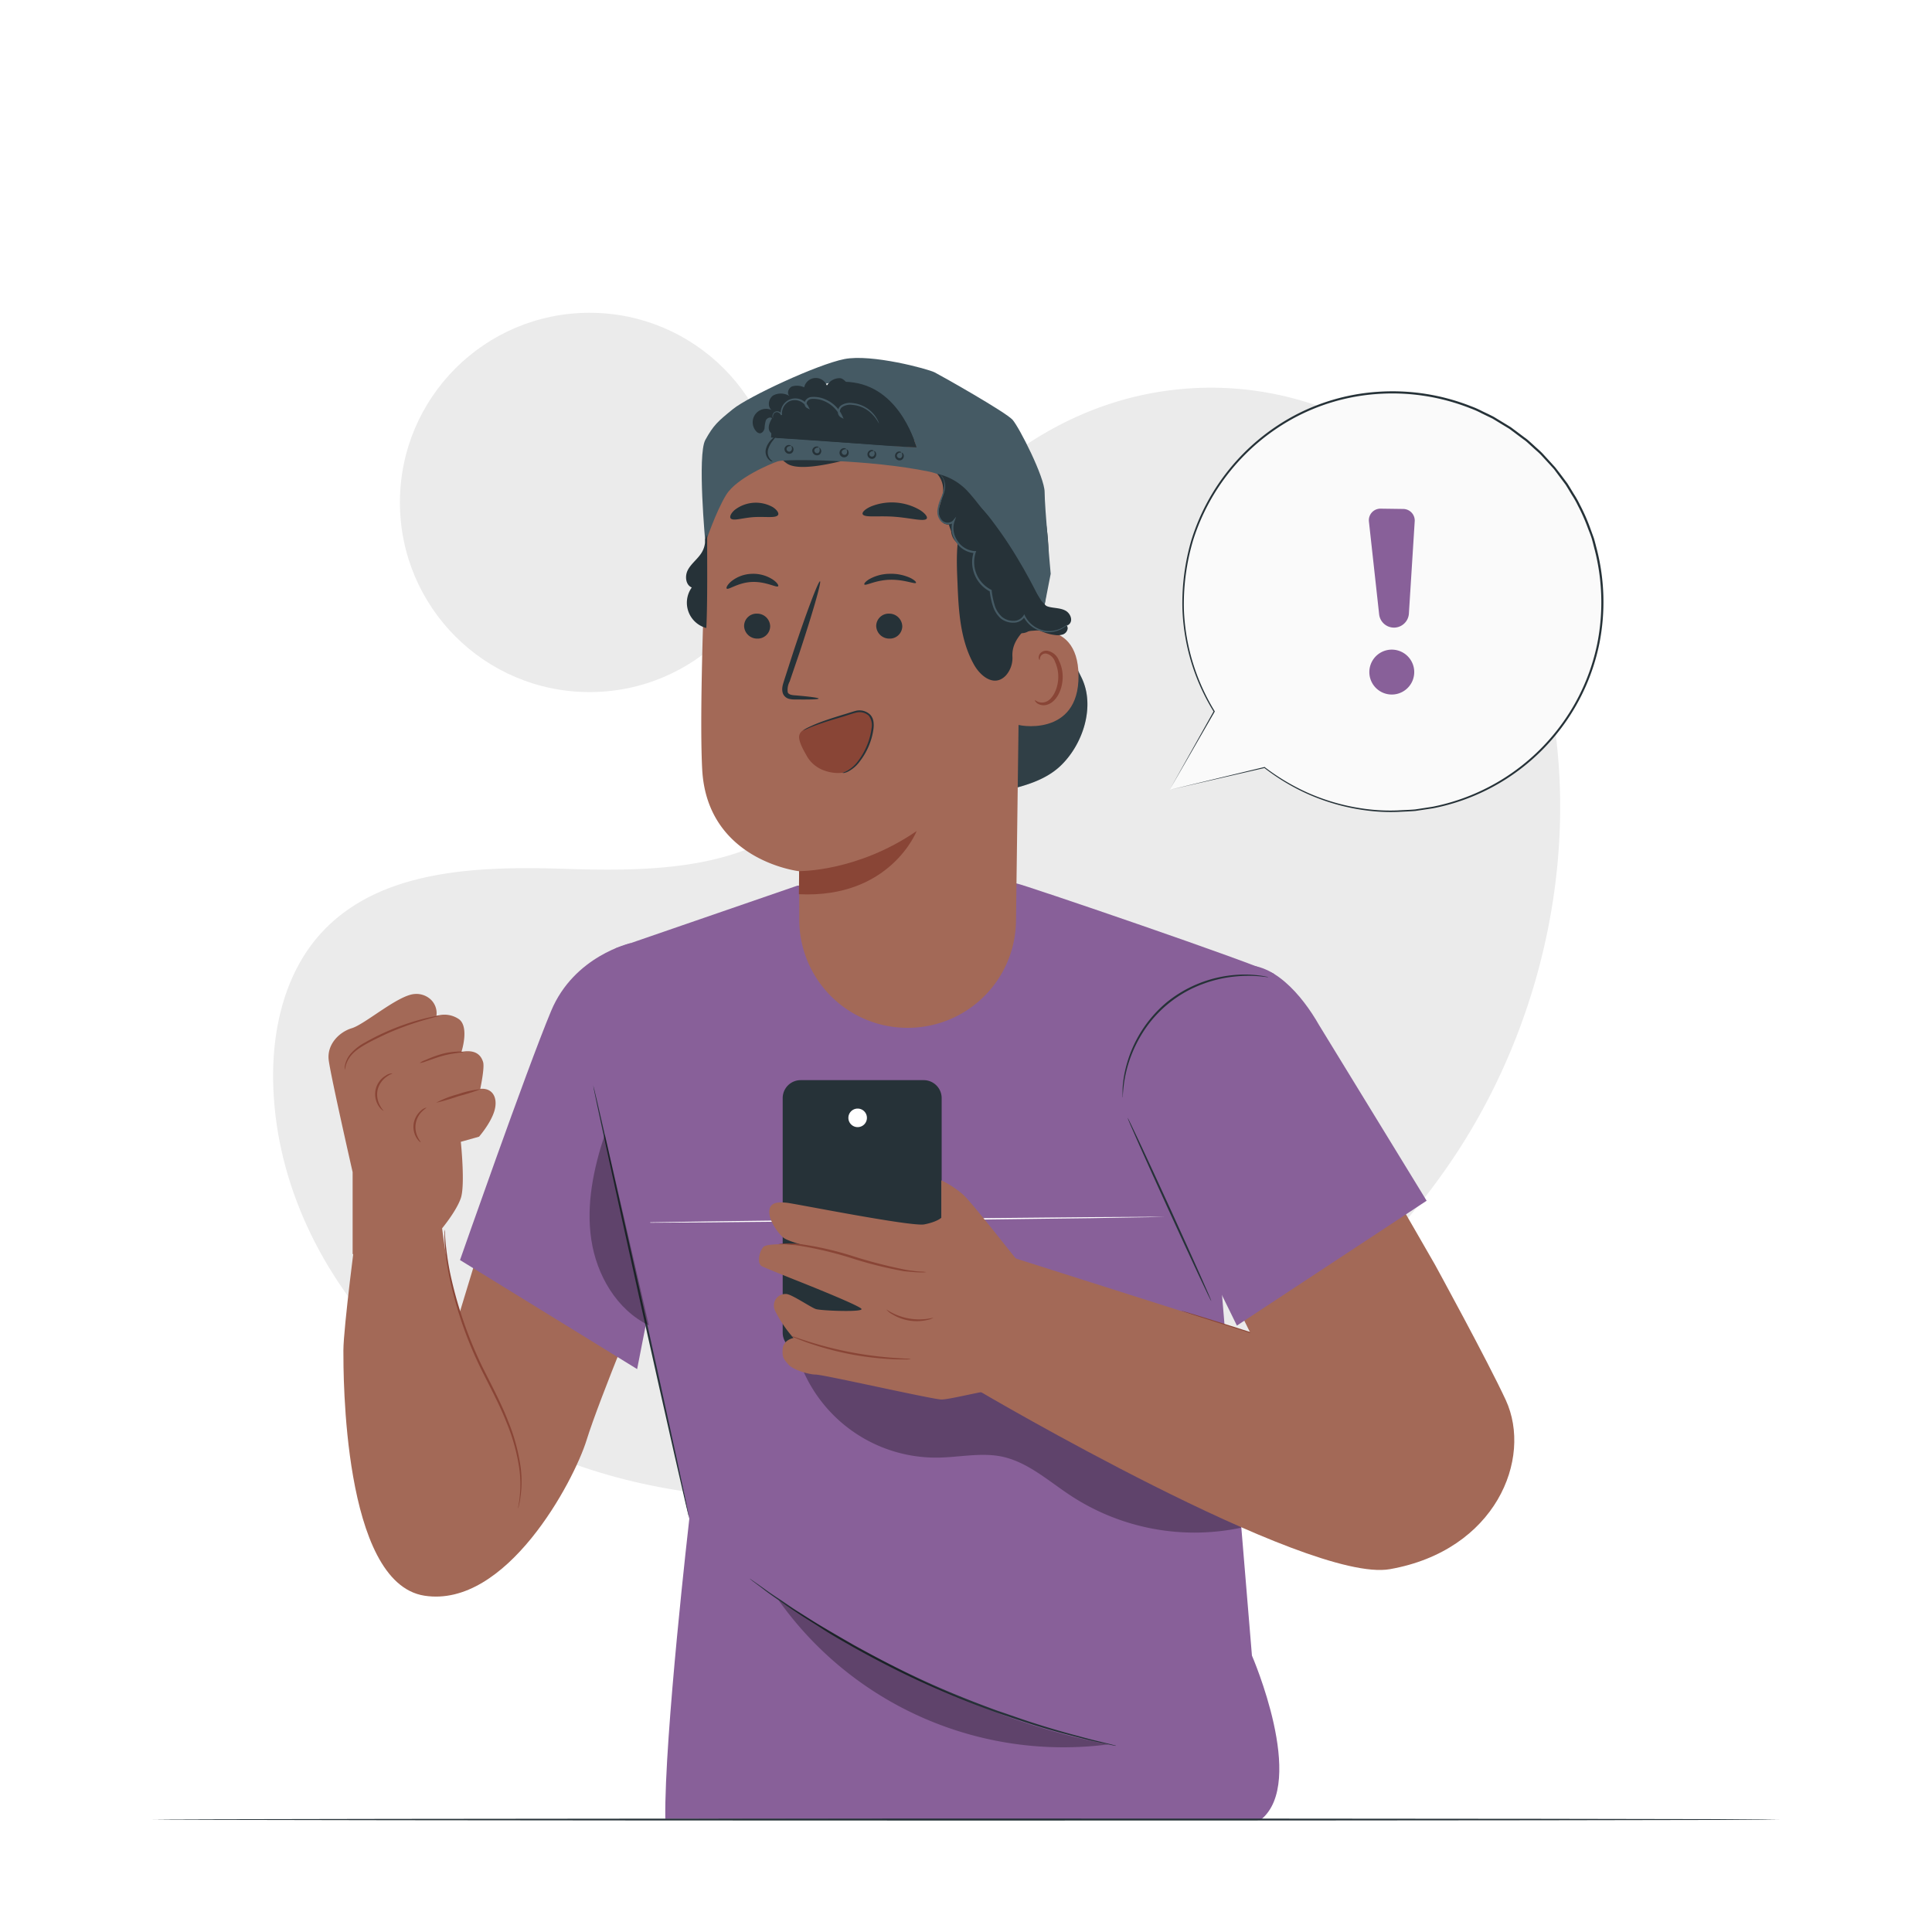 <svg class="animated" id="freepik_stories-react" xmlns="http://www.w3.org/2000/svg" viewBox="0 0 500 500" version="1.1" xmlns:xlink="http://www.w3.org/1999/xlink" xmlns:svgjs="http://svgjs.com/svgjs"><style>svg#freepik_stories-react:not(.animated) .animable {opacity: 0;}svg#freepik_stories-react.animated #freepik--background-simple--inject-317 {animation: 3s Infinite  linear wind;animation-delay: 0s;}svg#freepik_stories-react.animated #freepik--speech-bubble--inject-317 {animation: 1.5s Infinite  linear floating;animation-delay: 0s;}            @keyframes wind {                0% {                    transform: rotate( 0deg );                }                25% {                    transform: rotate( 1deg );                }                75% {                    transform: rotate( -1deg );                }            }                    @keyframes floating {                0% {                    opacity: 1;                    transform: translateY(0px);                }                50% {                    transform: translateY(-10px);                }                100% {                    opacity: 1;                    transform: translateY(0px);                }            }        </style><g id="freepik--background-simple--inject-317" class="animable animator-active" style="transform-origin: 237.226px 229.501px;"><path d="M389.65,146.32l-2-3.3c-16.87-27.8-47.36-44.55-79.52-42.52a84,84,0,0,0-12.31,1.69c-29.23,6.26-54.67,28.37-65.22,56.68-6.2,16.65-7.93,35.82-19.7,49-15.31,17.2-41.31,17.74-64.17,17s-48.88-.1-64.12,17.17C73.06,252.92,70,268.3,70.8,282.79c2,38.35,28.76,72.64,62.74,89.68s74,18.57,111.19,11.07c52.1-10.5,101.65-39.35,131.43-83.9S413.48,194.4,389.65,146.32Z" style="fill: rgb(235, 235, 235); transform-origin: 237.226px 244.081px;" id="elpkmci76iig" class="animable"></path><g id="elyu6gs1s7lcp"><circle cx="152.58" cy="130.03" r="49.08" style="fill: rgb(235, 235, 235); transform-origin: 152.58px 130.03px; transform: rotate(-77.01deg);" class="animable"></circle></g></g><g id="freepik--speech-bubble--inject-317" class="animable" style="transform-origin: 358.835px 155.713px;"><path d="M302.7,204.41l11.51-20.29a54.33,54.33,0,1,1,13,14.49l0,0Z" style="fill: rgb(250, 250, 250); transform-origin: 358.763px 155.67px;" id="elv2mpghureh" class="animable"></path><path d="M302.7,204.41l24.52-5.9-.07.2,0,0a.14.14,0,0,1,0-.18.12.12,0,0,1,.16,0,56.25,56.25,0,0,0,11.13,6.63,54.12,54.12,0,0,0,14.8,4.17,48.76,48.76,0,0,0,8.53.4c1.46-.09,3-.12,4.46-.25l4.55-.7a54.36,54.36,0,0,0,33.57-21.64,53.64,53.64,0,0,0,9.06-20.77,54.87,54.87,0,0,0-.65-23.89c-.27-1-.5-2-.79-3s-.71-1.94-1.07-2.92a47.54,47.54,0,0,0-2.54-5.71,23.81,23.81,0,0,0-1.55-2.74c-.55-.9-1.08-1.81-1.65-2.7l-1.91-2.55-.95-1.28c-.32-.42-.71-.79-1.06-1.2L399.05,118c-.72-.81-1.58-1.48-2.36-2.22l-1.2-1.09a10.34,10.34,0,0,0-1.24-1c-.86-.64-1.72-1.28-2.57-1.93-.44-.3-.84-.66-1.3-.93l-1.37-.83-2.73-1.66-2.85-1.38a23.15,23.15,0,0,0-2.88-1.28,54.83,54.83,0,0,0-24.07-3.72,53.13,53.13,0,0,0-22.12,6.51,54.73,54.73,0,0,0-25.59,31.37,58.51,58.51,0,0,0-2.39,17.51A53.89,53.89,0,0,0,309,172.42a55.5,55.5,0,0,0,5.36,11.64.15.15,0,0,1,0,.13L302.7,204.41c.44-.77,4.08-7.27,11.4-20.35v.13a54.92,54.92,0,0,1-5.44-11.68A54.23,54.23,0,0,1,306,157.28a58.37,58.37,0,0,1,2.37-17.64A55.1,55.1,0,0,1,334.13,108a53.57,53.57,0,0,1,22.31-6.59,55.34,55.34,0,0,1,24.31,3.74,24.17,24.17,0,0,1,2.9,1.29c1,.47,1.93.92,2.88,1.4l2.75,1.67,1.38.84c.47.27.88.63,1.32.94l2.6,1.95a11.3,11.3,0,0,1,1.25,1l1.21,1.1c.79.75,1.65,1.43,2.38,2.25l2.22,2.43c.35.41.74.78,1.06,1.21l1,1.29,1.93,2.58c.57.89,1.11,1.81,1.67,2.72a25.17,25.17,0,0,1,1.56,2.77,47.86,47.86,0,0,1,2.57,5.77l1.07,2.94c.3,1,.53,2,.8,3a55.31,55.31,0,0,1,.64,24.12,54.16,54.16,0,0,1-9.16,21,54.71,54.71,0,0,1-33.88,21.76l-4.59.69c-1.51.13-3,.17-4.49.25a48.44,48.44,0,0,1-8.59-.43,54.51,54.51,0,0,1-14.88-4.24,55.43,55.43,0,0,1-11.16-6.72l.19-.18,0,0a.14.14,0,0,1,0,.19l-.05,0Z" style="fill: rgb(38, 50, 56); transform-origin: 358.835px 155.713px;" id="elt73jed416y" class="animable"></path><path d="M366.12,135l-1.5,23.81a3.88,3.88,0,0,1-3.63,3.61h0a3.87,3.87,0,0,1-4.07-3.43L354.28,135a3,3,0,0,1,3.05-3.36l5.81.08A3,3,0,0,1,366.12,135Z" style="fill: rgb(136, 96, 153); transform-origin: 360.196px 147.033px;" id="el5z04pz2z73p" class="animable"></path><path d="M354.68,175.77a5.81,5.81,0,1,0,3.68-7.35A5.82,5.82,0,0,0,354.68,175.77Z" style="fill: rgb(136, 96, 153); transform-origin: 360.193px 173.934px;" id="el5lv40t0kjx2" class="animable"></path></g><g id="freepik--Character--inject-317" class="animable" style="transform-origin: 238.459px 281.767px;"><path d="M159.49,245.36s-9.78,5.58-13.52,11.39-26.92,82.66-26.92,82.66c-2.22-5.75-3.6-13.44-4.68-21.86L92.24,318s-3.37,25.7-3.37,31.51-.24,60.13,20.95,63.45,38.65-29.5,42-40.3,15.79-40.62,15.79-40.62Z" style="fill: rgb(163, 105, 87); transform-origin: 128.24px 329.277px;" id="elff5rro5ripc" class="animable"></path><path d="M112.93,263a4.85,4.85,0,0,0-1.65-4.5,5.46,5.46,0,0,0-4-1.25c-4.28.3-12.82,7.81-16.21,8.84s-6.49,4.28-6,8.26,6.19,29,6.19,29v21.21h22l1-6.48s3.83-4.57,5-8,0-14.58,0-14.58l4.72-1.33s3.09-3.54,4-6.78-.44-5.89-3.69-5.6c0,0,1.18-5.45.74-6.92s-1.62-3.39-5.6-2.66c0,0,2.06-6.33-.59-8.4a6.61,6.61,0,0,0-5.89-.88Z" style="fill: rgb(163, 105, 87); transform-origin: 106.638px 290.894px;" id="elsif4ujm7gb" class="animable"></path><path d="M112.86,285.39a25.5,25.5,0,0,1,5.65-2.2,25.31,25.31,0,0,1,5.91-1.32,56.54,56.54,0,0,1-5.76,1.82A57.8,57.8,0,0,1,112.86,285.39Z" style="fill: rgb(137, 69, 54); transform-origin: 118.64px 283.63px;" id="el0niowmydacq" class="animable"></path><path d="M108.62,275.1a5.66,5.66,0,0,1,1.53-.79,33.35,33.35,0,0,1,3.91-1.46,17.42,17.42,0,0,1,4.12-.68,5.45,5.45,0,0,1,1.74.08c0,.18-2.64.2-5.72,1.1-1.54.45-2.91,1-3.91,1.31A5.47,5.47,0,0,1,108.62,275.1Z" style="fill: rgb(137, 69, 54); transform-origin: 114.27px 273.617px;" id="elyfjz2ufb4" class="animable"></path><path d="M89.29,276.84a2.42,2.42,0,0,1,0-1.18,6.68,6.68,0,0,1,1.41-2.9,13,13,0,0,1,3.74-2.95c1.55-.89,3.29-1.79,5.16-2.63a61.47,61.47,0,0,1,9.92-3.5c1.31-.33,2.38-.55,3.12-.69a4.34,4.34,0,0,1,1.16-.14,5.68,5.68,0,0,1-1.12.34c-.72.2-1.77.47-3.06.85a75.83,75.83,0,0,0-9.8,3.61C96.18,269.39,92.73,271,91,273a7,7,0,0,0-1.49,2.7C89.33,276.42,89.33,276.84,89.29,276.84Z" style="fill: rgb(137, 69, 54); transform-origin: 101.508px 269.845px;" id="elsjcvm8rbsok" class="animable"></path><path d="M99.23,287.48s-.66-.33-1.27-1.3a5.59,5.59,0,0,1,1.88-7.82,3,3,0,0,1,1.72-.58c0,.09-.65.26-1.52.88a6,6,0,0,0-2.3,3.33,5.88,5.88,0,0,0,.54,4C98.77,287,99.29,287.41,99.23,287.48Z" style="fill: rgb(137, 69, 54); transform-origin: 99.323px 282.63px;" id="el15z77ao84f8" class="animable"></path><path d="M108.88,295.65s-.56-.31-1.08-1.16a5.58,5.58,0,0,1-.73-3.75,5.69,5.69,0,0,1,1.89-3.33,2.66,2.66,0,0,1,1.4-.75c0,.08-.49.36-1.15,1a5.71,5.71,0,0,0-1.08,6.64C108.53,295.15,108.94,295.59,108.88,295.65Z" style="fill: rgb(137, 69, 54); transform-origin: 108.681px 291.155px;" id="elw0pkkpjc51" class="animable"></path><path d="M115.05,318.25a6.61,6.61,0,0,1,.08.77c.05.5.07,1.24.16,2.19a76.41,76.41,0,0,0,1.15,8,105.39,105.39,0,0,0,8.71,25.17c2.35,4.66,4.68,9.09,6.32,13.33a50,50,0,0,1,3.22,11.62,28.33,28.33,0,0,1,0,8.12,17.24,17.24,0,0,1-.4,2.18,3.67,3.67,0,0,1-.2.74,4.39,4.39,0,0,1,.1-.77c.06-.5.24-1.22.3-2.17a29.45,29.45,0,0,0-.2-8.05A50.64,50.64,0,0,0,131,367.9c-1.65-4.21-4-8.6-6.34-13.28a100.7,100.7,0,0,1-8.6-25.33,64,64,0,0,1-1-8.06c-.06-1,0-1.71-.07-2.21A3.85,3.85,0,0,1,115.05,318.25Z" style="fill: rgb(137, 69, 54); transform-origin: 124.986px 354.31px;" id="elvi5yng9197f" class="animable"></path><path d="M159.49,245.36l46.88-16.16,56.7-.57c1,0,62.6,21,66.58,23.37s-14.06,75-14.06,75L324,428.46s14.24,32.76,2.35,42.44h-11.1l-143.07-.17C171.9,449.37,178.4,393,178.4,393l-13.6-61.7Z" style="fill: rgb(136, 96, 153); transform-origin: 245.289px 349.765px;" id="elz28ruq5vs1a" class="animable"></path><path d="M302.79,314.91l-.36,0-1.07,0-4.08.1-15,.25-49.55.62-49.56.47-15,.09H163l-.36,0a1.65,1.65,0,0,1,.36,0l1.06,0,4.09-.1,15-.24,49.56-.63,49.56-.47,15-.09h5.15Z" style="fill: rgb(255, 255, 255); transform-origin: 232.715px 315.675px;" id="el3gathtkp06c" class="animable"></path><g id="elkbjytmahch"><g style="opacity: 0.3; transform-origin: 262.986px 363.017px;" class="animable"><path d="M208.69,331.28c3.09-2.33,7.36-2.09,11.17-1.42,17.7,3.1,33.37,13,48.53,22.61,18.12,11.53,33.8,18.11,51.92,29.64l.87,13.27A58.41,58.41,0,0,1,277,387c-5.66-3.72-10.93-8.54-17.55-10-5.45-1.17-11.1.15-16.67.23a37.53,37.53,0,0,1-37.88-33.76C204.49,339.06,205.13,334,208.69,331.28Z" id="el5ty9m9vy4fm" class="animable" style="transform-origin: 262.986px 363.017px;"></path></g></g><path d="M305.66,339.21c0-.13,10.6,3.15,23.57,7.35s23.46,7.7,23.41,7.84-10.59-3.15-23.57-7.35S305.62,339.35,305.66,339.21Z" style="fill: rgb(137, 69, 54); transform-origin: 329.15px 346.805px;" id="elrhy9qikclxi" class="animable"></path><path d="M180,392.26a4.52,4.52,0,0,1,.82.17l2.34.6,8.57,2.23c7.24,1.86,17.27,4.35,28.4,6.85s21.27,4.53,28.61,5.94l8.7,1.65,2.37.46a6.11,6.11,0,0,1,.81.19,4.29,4.29,0,0,1-.83-.09l-2.38-.36c-2.07-.32-5.05-.83-8.74-1.49-7.36-1.31-17.51-3.29-28.66-5.79s-21.15-5.05-28.38-7c-3.61-1-6.52-1.79-8.53-2.39l-2.31-.68A5,5,0,0,1,180,392.26Z" style="fill: rgb(136, 96, 153); transform-origin: 220.31px 401.305px;" id="elr4c6z3jn06e" class="animable"></path><path d="M163.2,244.08s-14.6,3.25-20.57,17.55c-6.38,15.27-23.58,64.47-23.58,64.47l45.84,28.22,4.46-22.76Z" style="fill: rgb(136, 96, 153); transform-origin: 144.2px 299.2px;" id="ele4jj8cczlwp" class="animable"></path><path d="M153.51,280.87c.15,0,5.83,25,12.7,56S178.54,392.94,178.4,393s-5.83-25-12.7-56S153.37,280.9,153.51,280.87Z" style="fill: rgb(38, 50, 56); transform-origin: 165.955px 336.935px;" id="eldr808ggus9c" class="animable"></path><path d="M194,408.54a1.28,1.28,0,0,1,.24.14l.66.45,2.5,1.76c1.07.78,2.4,1.72,4,2.76s3.32,2.29,5.33,3.55,4.18,2.69,6.58,4.11,5,2.93,7.7,4.49c5.49,3,11.62,6.21,18.2,9.23s13,5.55,18.9,7.7c3,1,5.76,2,8.43,2.87s5.14,1.62,7.42,2.28,4.36,1.21,6.18,1.7,3.39.89,4.68,1.19l3,.74.77.2.26.09a.8.8,0,0,1-.27,0l-.78-.15-3-.64c-1.3-.27-2.89-.63-4.72-1.11s-3.92-1-6.2-1.63-4.79-1.35-7.45-2.21-5.49-1.81-8.47-2.83c-5.91-2.14-12.34-4.69-18.95-7.69s-12.73-6.21-18.22-9.28c-2.72-1.57-5.32-3-7.68-4.54s-4.57-2.86-6.56-4.18-3.74-2.54-5.3-3.61-2.86-2-3.92-2.84l-2.45-1.84-.62-.49Z" style="fill: rgb(38, 50, 56); transform-origin: 241.425px 430.176px;" id="elocbuabk2np" class="animable"></path><path d="M291.81,289.26c.13-.06,5.09,10.52,11.08,23.64s10.74,23.8,10.61,23.86-5.09-10.53-11.08-23.65S291.68,289.32,291.81,289.26Z" style="fill: rgb(38, 50, 56); transform-origin: 302.655px 313.01px;" id="el1bcsz49gzxy" class="animable"></path><g id="elxn0i15yqe7q"><g style="opacity: 0.3; transform-origin: 160.249px 318.29px;" class="animable"><path d="M167.92,343c-8.33-4.05-13.51-13-14.89-22.15s.58-18.5,3.5-27.27Z" id="elpc3231tg2d" class="animable" style="transform-origin: 160.249px 318.29px;"></path></g></g><g id="eld8vph2klogj"><g style="opacity: 0.3; transform-origin: 244.145px 433.14px;" class="animable"><path d="M286.83,451.45a90.4,90.4,0,0,1-85.37-37.37C228.45,430.9,255.86,445.51,286.83,451.45Z" id="elrr4y3reemu" class="animable" style="transform-origin: 244.145px 433.14px;"></path></g></g><path d="M256.38,323.63,323.61,345s-14.44-28.89-20.35-44c-4-10.15.5-43.29,21-45.73,0,0,3.9.81,9.62,8.71s37.47,63.28,37.47,63.28,13.64,24.91,18.35,35.09c7,15.19-2.64,38.92-30,43.75-21.49,3.79-106.12-46-106.12-46Z" style="fill: rgb(163, 105, 87); transform-origin: 322.739px 330.788px;" id="elkkx6flnleir" class="animable"></path><path d="M369.21,310.75l-49.1,32.31L297.49,297l6-32,17-15h0c8.69-1.7,16.52,7.61,20.89,15.3Z" style="fill: rgb(136, 96, 153); transform-origin: 333.35px 296.428px;" id="elg7krnqdqrfw" class="animable"></path><path d="M290.52,284.05a2.2,2.2,0,0,1,0-.56c0-.38,0-.93,0-1.63a28.74,28.74,0,0,1,.94-5.92,32.2,32.2,0,0,1,10.43-16.5,32.16,32.16,0,0,1,18.18-7.16,29.64,29.64,0,0,1,6,.19c.71.08,1.24.22,1.61.28a2.07,2.07,0,0,1,.55.14c0,.05-.78-.08-2.18-.22a33.53,33.53,0,0,0-5.93,0,33,33,0,0,0-8.57,1.89A31.08,31.08,0,0,0,295.27,268a33.24,33.24,0,0,0-4.56,13.89C290.58,283.27,290.56,284.05,290.52,284.05Z" style="fill: rgb(38, 50, 56); transform-origin: 309.366px 268.129px;" id="ellltnnt9bguc" class="animable"></path><path d="M243.7,313V284.19a4.65,4.65,0,0,0-4.64-4.65H207.21a4.65,4.65,0,0,0-4.65,4.65v60.7a4.65,4.65,0,0,0,4.65,4.64h31.85a4.64,4.64,0,0,0,4.64-4.64Z" style="fill: rgb(38, 50, 56); transform-origin: 223.13px 314.535px;" id="elmn3oimj4l1" class="animable"></path><path d="M273.72,333s-8.39-4.52-10.11-6.45-12-15.28-14.41-17.43a25.6,25.6,0,0,0-5.59-3.65v9.68s-1.06,1.07-4.4,1.72-33.45-5.38-35.6-5.6-4.52-.21-4.52,2.37,2.58,5.81,3.66,6.67,5.16,1.93,5.16,1.93-9.31-.79-10.39.51-1.72,4.33-.24,5c1.25.59,8,3.29,8,3.29s17.48,6.88,17.69,7.74-10.54.43-11.83,0-6-3.66-7.52-3.88a3,3,0,0,0-3,4.37,31.9,31.9,0,0,0,4.74,7s-2.58.43-2.8,2.8.43,2.8,1.51,4.09,5.16,2.58,7.09,2.58,30.33,6.45,32.48,6.45,10.33-2.15,13.34-2.37,7.31,0,7.31,0Z" style="fill: rgb(163, 105, 87); transform-origin: 235.066px 333.83px;" id="el21bwmronjtl" class="animable"></path><path d="M201.43,322a8.35,8.35,0,0,1,1.54-.16,13.55,13.55,0,0,1,1.81,0l1.13,0,1.26.14a82,82,0,0,1,13.52,3.1,125.51,125.51,0,0,0,13.38,3.47l1.24.22,1.11.14a15.34,15.34,0,0,0,1.79.17,10.51,10.51,0,0,1,1.54.14,8.22,8.22,0,0,1-1.55.07,15.65,15.65,0,0,1-1.81-.09l-1.13-.1L234,329a103.82,103.82,0,0,1-13.46-3.34,96.12,96.12,0,0,0-13.42-3.23l-1.25-.18-1.12-.08A15.06,15.06,0,0,0,203,322,9.81,9.81,0,0,1,201.43,322Z" style="fill: rgb(137, 69, 54); transform-origin: 220.59px 325.555px;" id="elpedyep0e8lr" class="animable"></path><path d="M229.39,338.88A15.32,15.32,0,0,0,241.6,341a4.78,4.78,0,0,1-1.8.65,12.16,12.16,0,0,1-8.94-1.55A4.47,4.47,0,0,1,229.39,338.88Z" style="fill: rgb(137, 69, 54); transform-origin: 235.495px 340.399px;" id="elv7lqa7u8akb" class="animable"></path><path d="M204.81,345.79a5.36,5.36,0,0,1,1.2.34c.76.26,1.86.63,3.22,1.06a98.13,98.13,0,0,0,10.82,2.74,96.87,96.87,0,0,0,11.07,1.47c1.43.1,2.58.18,3.38.22a5.19,5.19,0,0,1,1.24.12,6.45,6.45,0,0,1-1.24.08c-.81,0-2,0-3.4-.06A77.52,77.52,0,0,1,220,350.45a79.26,79.26,0,0,1-10.83-2.91c-1.36-.48-2.44-.9-3.18-1.22A6.17,6.17,0,0,1,204.81,345.79Z" style="fill: rgb(137, 69, 54); transform-origin: 220.275px 348.807px;" id="elhczidhcwqc4" class="animable"></path><path d="M219.56,289.3a2.4,2.4,0,1,0,2.4-2.4A2.4,2.4,0,0,0,219.56,289.3Z" style="fill: rgb(255, 255, 255); transform-origin: 221.96px 289.3px;" id="elacrdntbbssk" class="animable"></path><path d="M270.83,157c3.11,8,5,10,9.08,18.39,3.61,7.39.37,17.42-5.65,23-3.93,3.61-9.3,5.07-14.47,6.27-11.57,2.67-23.58,4.63-35.24,2.45A51.82,51.82,0,0,1,195.84,191a53.05,53.05,0,0,1-13.29-30.39" style="fill: rgb(69, 90, 100); transform-origin: 231.986px 182.523px;" id="ela8ku99wnxi" class="animable"></path><g id="el2b9dpu6j1c"><g style="opacity: 0.3; transform-origin: 231.986px 182.523px;" class="animable"><path d="M270.83,157c3.11,8,5,10,9.08,18.39,3.61,7.39.37,17.42-5.65,23-3.93,3.61-9.3,5.07-14.47,6.27-11.57,2.67-23.58,4.63-35.24,2.45A51.82,51.82,0,0,1,195.84,191a53.05,53.05,0,0,1-13.29-30.39" id="elfv2wzw122o7" class="animable" style="transform-origin: 231.986px 182.523px;"></path></g></g><path d="M262.7,184.05c3.15-9.31,6.27-18.7,7.77-28.42s1.34-19.87-2-29.13c-.51-1.4-4.82-10.83-6.3-10.7-1.07.09,1.55,8.87,1,9.78-5.23,8.73-6.75,19.28-6.06,29.42a133.26,133.26,0,0,0,5.55,29.05" style="fill: rgb(38, 50, 56); transform-origin: 264.166px 149.924px;" id="el8b8hvfwjcra" class="animable"></path><path d="M235.15,266a28,28,0,0,0,27.79-27.67l1.19-91.75c1.1-24.64-12.32-45.82-37-46.24l-2.28.09a44.09,44.09,0,0,0-42.25,42.32c-.83,21.36-1.48,45-.87,56.39,1.27,23.63,25.07,26.33,25.07,26.33s.06,5.49.05,12.43A28,28,0,0,0,235.15,266Z" style="fill: rgb(163, 105, 87); transform-origin: 222.841px 183.171px;" id="eld3aqq7ktquc" class="animable"></path><path d="M206.82,225.44s14.94.26,30.41-10.37c0,0-6.8,17.51-30.48,16.35Z" style="fill: rgb(137, 69, 54); transform-origin: 221.99px 223.273px;" id="elu1o31ohyyhm" class="animable"></path><path d="M192.57,162a3.38,3.38,0,0,0,3.39,3.27,3.24,3.24,0,0,0,3.36-3.19,3.37,3.37,0,0,0-3.4-3.27A3.22,3.22,0,0,0,192.57,162Z" style="fill: rgb(38, 50, 56); transform-origin: 195.945px 162.04px;" id="eloeczycvpdm" class="animable"></path><path d="M188.08,152.33c.44.42,2.92-1.58,6.55-1.72s6.38,1.57,6.75,1.1c.19-.2-.27-1-1.47-1.78a9.25,9.25,0,0,0-5.42-1.42,8.86,8.86,0,0,0-5.19,1.91C188.21,151.32,187.87,152.14,188.08,152.33Z" style="fill: rgb(38, 50, 56); transform-origin: 194.721px 150.443px;" id="eleygxwu7kvwm" class="animable"></path><path d="M226.76,162a3.38,3.38,0,0,0,3.4,3.27,3.23,3.23,0,0,0,3.35-3.19,3.38,3.38,0,0,0-3.39-3.27A3.23,3.23,0,0,0,226.76,162Z" style="fill: rgb(38, 50, 56); transform-origin: 230.135px 162.04px;" id="el8e2exqp7c6d" class="animable"></path><path d="M223.73,151.29c.44.31,2.92-1.15,6.55-1.25s6.38,1.15,6.75.82c.19-.15-.27-.72-1.47-1.31a12,12,0,0,0-5.42-1.05,11,11,0,0,0-5.19,1.4C223.87,150.56,223.52,151.15,223.73,151.29Z" style="fill: rgb(38, 50, 56); transform-origin: 230.372px 149.912px;" id="el2xt4x2d3st4" class="animable"></path><path d="M211.86,180.79c0-.21-2.27-.51-6-.83-.93-.05-1.82-.2-2-.83a4.64,4.64,0,0,1,.51-2.77c.78-2.29,1.59-4.68,2.45-7.18,3.39-10.22,5.81-18.6,5.4-18.74s-3.5,8-6.9,18.26q-1.22,3.78-2.33,7.21c-.31,1.07-.86,2.29-.33,3.67a2.35,2.35,0,0,0,1.58,1.29,5.75,5.75,0,0,0,1.58.15C209.57,181.07,211.85,181,211.86,180.79Z" style="fill: rgb(38, 50, 56); transform-origin: 207.352px 165.737px;" id="elgq8z70vdmro" class="animable"></path><path d="M223.25,133.05c.4,1,4,.36,8.29.69s7.78,1.36,8.31.45c.23-.43-.4-1.34-1.83-2.23a14.42,14.42,0,0,0-12.65-.87C223.83,131.78,223.07,132.59,223.25,133.05Z" style="fill: rgb(38, 50, 56); transform-origin: 231.56px 132.291px;" id="elb3sgf4hqr3c" class="animable"></path><path d="M189.09,134.15c.67.79,3.14-.17,6.15-.33s5.58.33,6.13-.56c.24-.43-.2-1.24-1.34-2a8.94,8.94,0,0,0-9.9.72C189.1,132.89,188.79,133.76,189.09,134.15Z" style="fill: rgb(38, 50, 56); transform-origin: 195.207px 132.277px;" id="el0pmbp3r7axvd" class="animable"></path><path d="M262.92,164.13c.4-.19,16.05-5.47,16.2,10.71S263,187.84,263,187.38,262.92,164.13,262.92,164.13Z" style="fill: rgb(163, 105, 87); transform-origin: 271.021px 175.546px;" id="ellmhsieoc3z" class="animable"></path><path d="M267.84,181.2c.07,0,.29.2.77.41a2.76,2.76,0,0,0,2.1,0c1.71-.64,3.12-3.37,3.17-6.29a9.34,9.34,0,0,0-.82-4,3.25,3.25,0,0,0-2.14-2.14,1.43,1.43,0,0,0-1.66.79c-.21.45-.11.77-.19.8s-.35-.26-.23-.93a1.73,1.73,0,0,1,.63-1,2.1,2.1,0,0,1,1.55-.43,3.94,3.94,0,0,1,3,2.48,9.53,9.53,0,0,1,1,4.5c-.07,3.27-1.71,6.33-4.05,7a3,3,0,0,1-2.58-.4C267.88,181.59,267.79,181.23,267.84,181.2Z" style="fill: rgb(137, 69, 54); transform-origin: 271.425px 175.458px;" id="elnizsisjk3s" class="animable"></path><path d="M193.08,115.9c-2.62-1.45,5.24-9.93,11.68-12.86,9.72-4.42,24.58-7.14,33.55-4.61,10.81,3.06,19.78,8.43,25.21,18.26s7.47,21.28,7.17,32.5c-.1,3.43-.45,7-2.28,9.89-2.26,3.58-6.6,5.84-6.4,10.78a6.81,6.81,0,0,1-1.68,4.94c-3,3.15-6.59.19-8.25-2.77-3.57-6.34-4-13.91-4.28-21.17-.23-5.17-.44-10.44,1-15.4.79-2.7,2.06-5.25,2.7-8s.56-5.84-1.15-8.08a9.9,9.9,0,0,0-1.31-1.33,16.91,16.91,0,0,0-16.75-3.18c-9.12,3.23-24.68,8.06-28.75,5-5.85-4.45-7.25-7.35-7.25-7.35Z" style="fill: rgb(38, 50, 56); transform-origin: 231.641px 136.805px;" id="elzm8jmvvmpce" class="animable"></path><path d="M182.55,140.5s2.71-8.12,5.4-12.46,11.43-8,13.34-8.65,23.68-.52,39.14,2.66,29.75,35.37,29.75,35.37l1.74-8.92s-1.57-17.24-1.57-21.13-6.56-16.75-8.29-18.72S243.71,97.3,241.91,96.38s-16.41-4.84-23.41-3.45-24.84,9.73-28.78,12.92-5.06,4.17-7.18,8S182.55,140.5,182.55,140.5Zm17-27.26.21-3.09c.14-2.05,8.74-13,21.21-11.15s16.21,16.8,16.21,16.8Z" style="fill: rgb(69, 90, 100); transform-origin: 226.76px 125.027px;" id="el4ect4kynyag" class="animable"></path><path d="M199.94,119.39c0-.08-.38-.24-.76-.76a2.8,2.8,0,0,1-.37-2.38,6.6,6.6,0,0,1,1.25-2.28c.43-.54.7-.89.64-1s-.42.19-.94.69a5.29,5.29,0,0,0-1.5,2.39,2.91,2.91,0,0,0,.61,2.79C199.42,119.44,199.94,119.46,199.94,119.39Z" style="fill: rgb(38, 50, 56); transform-origin: 199.42px 116.183px;" id="elgjgkbhx1c3" class="animable"></path><path d="M204.81,115.45c-.05.07.19.3.14.74a.81.81,0,0,1-.33.58.64.64,0,0,1-.73,0,.65.65,0,0,1-.33-.65.81.81,0,0,1,.4-.53c.38-.23.69-.1.73-.18s-.27-.39-.89-.19a1.19,1.19,0,0,0-.75.78,1.22,1.22,0,0,0,1.89,1.23,1.18,1.18,0,0,0,.41-1C205.28,115.54,204.83,115.38,204.81,115.45Z" style="fill: rgb(38, 50, 56); transform-origin: 204.192px 116.299px;" id="elklsy3yrehtb" class="animable"></path><path d="M212,115.88c0,.07.19.3.13.74a.84.84,0,0,1-.32.59.73.73,0,0,1-1.06-.7.8.8,0,0,1,.4-.53c.38-.23.69-.1.73-.18s-.27-.39-.89-.19a1.17,1.17,0,0,0-.75.78,1.22,1.22,0,0,0,1.88,1.24,1.19,1.19,0,0,0,.42-1C212.42,116,212,115.81,212,115.88Z" style="fill: rgb(38, 50, 56); transform-origin: 211.381px 116.691px;" id="el59pb8v7a5y4" class="animable"></path><path d="M219.09,116.32c-.06.06.19.29.13.73a.84.84,0,0,1-.32.59.74.74,0,0,1-1.07-.69.87.87,0,0,1,.41-.54c.38-.23.69-.1.73-.17s-.28-.4-.89-.2a1.2,1.2,0,0,0-.76.79,1.18,1.18,0,1,0,2.3.22C219.56,116.41,219.1,116.24,219.09,116.32Z" style="fill: rgb(38, 50, 56); transform-origin: 218.447px 117.168px;" id="elzlmcn1jh9o" class="animable"></path><path d="M226.23,116.75c-.06.06.18.29.13.73a.85.85,0,0,1-.33.59.67.67,0,0,1-.73,0,.66.66,0,0,1-.33-.65.87.87,0,0,1,.41-.54c.38-.22.69-.1.72-.17s-.27-.4-.89-.19a1.16,1.16,0,1,0,1.14,2,1.18,1.18,0,0,0,.41-1C226.7,116.84,226.24,116.67,226.23,116.75Z" style="fill: rgb(38, 50, 56); transform-origin: 225.63px 117.601px;" id="eldsd3allfhpu" class="animable"></path><path d="M233.36,117.18c-.05.06.19.3.14.74a.85.85,0,0,1-.33.58.73.73,0,0,1-1.06-.69.85.85,0,0,1,.4-.54c.38-.22.69-.09.73-.17s-.27-.39-.89-.19a1.16,1.16,0,1,0,1.14,2,1.2,1.2,0,0,0,.41-1C233.83,117.27,233.38,117.11,233.36,117.18Z" style="fill: rgb(38, 50, 56); transform-origin: 232.769px 117.993px;" id="elgmilg86kinv" class="animable"></path><path d="M220.53,99.77c-1.32-.06-1.94-1.91-3.26-1.9A3.79,3.79,0,0,0,214,99.79a3.08,3.08,0,0,0-5.88.45A4.47,4.47,0,0,0,205,100c-1,.41-1.48,1.94-.6,2.55a4.21,4.21,0,0,0-4.27-.22c-1.26.81-1.61,2.92-.4,3.8a3.47,3.47,0,0,0-4.05,5.46,1.44,1.44,0,0,0,.92.55c.67,0,1.15-.67,1.27-1.33a8.63,8.63,0,0,1,.33-2c.27-.61,1.12-1,1.61-.58-.66,1.11-1.3,2.61-.46,3.61.58.68,1.17,1.49,2.06,1.51,5.09.11,30.72,2.33,35.81,2.44C237.23,115.8,232.76,100.31,220.53,99.77Z" style="fill: rgb(38, 50, 56); transform-origin: 216.008px 106.806px;" id="el143y8tmfdz79" class="animable"></path><path d="M268.78,154.62c.15,1.36,1.59,2.2,2.93,2.49s2.78.26,4,.9,2,2.36,1.13,3.4c-.74.86-2.1.71-3.19.37a15.67,15.67,0,0,1-10.19-10.62c-1.78,1.19-4.34.23-5.62-1.49s-1.61-3.93-1.9-6a10.65,10.65,0,0,1-10.72-10.36c0-3.08,1.46-6.26.35-9.13,0,0,7.38,5.41,11,10.42S268.78,154.62,268.78,154.62Z" style="fill: rgb(38, 50, 56); transform-origin: 261.215px 143.114px;" id="elxwqkos766rl" class="animable"></path><path d="M275.09,161.38a1.22,1.22,0,0,1,1.22,1.31,1.87,1.87,0,0,1-1.23,1.5,4.31,4.31,0,0,1-2,.16,11.91,11.91,0,0,1-5.66-2.21,3.65,3.65,0,0,1-3.92,1.65,5.24,5.24,0,0,1-3.4-2.84,9.63,9.63,0,0,1-.86-4.44,4.11,4.11,0,0,1-4.7-.17,6.44,6.44,0,0,1-2.41-4.25,15.56,15.56,0,0,1,.2-5c-1.22,1.17-3.48.39-4.19-1.15a5.23,5.23,0,0,1,.68-4.83,4.15,4.15,0,0,1-2.26-5.66,2.31,2.31,0,0,1-3.17-.91,4.91,4.91,0,0,1-.23-3.62,25.78,25.78,0,0,0,.91-3.61,6.26,6.26,0,0,0-1.53-4.69,15.2,15.2,0,0,1,7.88,4.51,45.21,45.21,0,0,1,5.51,7.37l13.65,21.08" style="fill: rgb(38, 50, 56); transform-origin: 259.427px 143.511px;" id="ell8ifsa3mla" class="animable"></path><path d="M243.3,122.85a4.11,4.11,0,0,1,.7.91,4.47,4.47,0,0,1,.21,3.14,17.9,17.9,0,0,1-.78,2.2,9.94,9.94,0,0,0-.79,2.7,3.73,3.73,0,0,0,.88,3.11,2.77,2.77,0,0,0,1.65.77A2,2,0,0,0,247,135l-.42-.24a6.16,6.16,0,0,0,.71,5.32,6.26,6.26,0,0,0,5,3.07l-.26-.37a8.56,8.56,0,0,0,4.25,10.34l-.16-.22a19.81,19.81,0,0,0,.82,3.88,7.22,7.22,0,0,0,2,3.23,5.13,5.13,0,0,0,3.41,1.14,3.38,3.38,0,0,0,2.9-1.6h-.4a7.48,7.48,0,0,0,4.2,3.68,7.12,7.12,0,0,0,4.27.11,7,7,0,0,0,2.44-1.23,4,4,0,0,0,.53-.47c.11-.12.17-.18.16-.19s-.26.2-.77.55a7.37,7.37,0,0,1-2.42,1.09,6.91,6.91,0,0,1-4.08-.21,7.07,7.07,0,0,1-3.92-3.53l-.19-.39-.21.37a3,3,0,0,1-2.53,1.34,4.61,4.61,0,0,1-3.05-1.05,6.75,6.75,0,0,1-1.86-3,20.41,20.41,0,0,1-.77-3.78l0-.15-.14-.07a8,8,0,0,1-4-9.64l.13-.36-.39,0a5.72,5.72,0,0,1-4.53-2.79A5.64,5.64,0,0,1,247,135l.46-1.29-.88,1.05a2,2,0,0,1-2.79-.12,3.35,3.35,0,0,1-.79-2.75c.21-1.91,1.18-3.45,1.45-4.87a4.47,4.47,0,0,0-.36-3.28A2,2,0,0,0,243.3,122.85Z" style="fill: rgb(69, 90, 100); transform-origin: 259.518px 143.233px;" id="elsfpepppfuz8" class="animable"></path><path d="M200.09,108.19a1.43,1.43,0,0,1,.07-.94,1,1,0,0,1,.84-.59,1.09,1.09,0,0,1,1.07.76l.32-.06a3.53,3.53,0,0,1,1.84-3.48,3.41,3.41,0,0,1,4.49,1.55l.36-.36a.85.85,0,0,1-.2-1.12,1.5,1.5,0,0,1,1.22-.71,7.11,7.11,0,0,1,3.4.65,8,8,0,0,1,4,4l.37-.35a1.1,1.1,0,0,1-.51-1.1,1.48,1.48,0,0,1,.62-1.12,3.81,3.81,0,0,1,2.58-.54,8,8,0,0,1,4.27,1.63,9.8,9.8,0,0,1,2.64,3.22s0-.1-.07-.29a5.75,5.75,0,0,0-.34-.77,8,8,0,0,0-2-2.43,8.23,8.23,0,0,0-4.44-1.83,4.25,4.25,0,0,0-2.93.6,2,2,0,0,0-.84,1.49,1.63,1.63,0,0,0,.79,1.63l.69.35-.31-.71a8.46,8.46,0,0,0-4.27-4.25,7.45,7.45,0,0,0-3.7-.68,2,2,0,0,0-1.65,1,1.61,1.61,0,0,0-.14,1,1.17,1.17,0,0,0,.6.85l.73.37-.37-.72a3.78,3.78,0,0,0-7.14,2.21l.32-.07a1.35,1.35,0,0,0-1.4-.93,1.19,1.19,0,0,0-1,.78C199.76,107.87,200.09,108.22,200.09,108.19Z" style="fill: rgb(69, 90, 100); transform-origin: 213.691px 106.175px;" id="elags362huyne" class="animable"></path><path d="M182.49,139.6a6.24,6.24,0,0,1-1.37,4.09c-1,1.33-2.43,2.43-3.17,3.95s-.49,3.76,1.08,4.4a6.77,6.77,0,0,0,3.77,10.49c.34-7.12.18-17.07.22-24.2" style="fill: rgb(38, 50, 56); transform-origin: 180.287px 150.43px;" id="elmaa959b2wue" class="animable"></path><path d="M207.84,189c3.68-2,9.8-3.61,13.08-4.66a4.8,4.8,0,0,1,2.49-.18c2.55.57,2.68,2.9,2.37,4.82a18,18,0,0,1-3.27,7.73A7.79,7.79,0,0,1,218,200a10.44,10.44,0,0,1-4.68-.59A8.4,8.4,0,0,1,209,196c-.9-1.6-2-3.43-2.19-5A2.06,2.06,0,0,1,207.84,189Z" style="fill: rgb(137, 69, 54); transform-origin: 216.35px 192.064px;" id="elru6rjgi4ce" class="animable"></path><path d="M218,200s.5-.13,1.31-.56a9,9,0,0,0,2.83-2.59,18.22,18.22,0,0,0,2.66-5.07,17.76,17.76,0,0,0,.76-3.29,4.1,4.1,0,0,0-.73-3.28,3.54,3.54,0,0,0-3.2-.8c-1.1.27-2.24.67-3.28,1-2.1.62-4,1.18-5.55,1.71s-2.81,1-3.66,1.38a10.88,10.88,0,0,1-1.33.55s.09-.09.3-.22.52-.31.94-.52a36.53,36.53,0,0,1,3.62-1.54c1.56-.57,3.45-1.18,5.54-1.82,1.07-.3,2.11-.68,3.32-1a4,4,0,0,1,3.67,1,3.31,3.31,0,0,1,.85,1.8,6.65,6.65,0,0,1,0,1.89,16.87,16.87,0,0,1-.81,3.38,17.68,17.68,0,0,1-2.82,5.15,8.56,8.56,0,0,1-3,2.54,4.58,4.58,0,0,1-1,.34A1.56,1.56,0,0,1,218,200Z" style="fill: rgb(38, 50, 56); transform-origin: 216.964px 191.948px;" id="elkhqwqsryec" class="animable"></path><path d="M159.06,304.19c-.05.13-6.36-2.07-14.1-4.92s-14-5.27-13.91-5.41,6.36,2.07,14.09,4.92S159.11,304.05,159.06,304.19Z" style="fill: rgba(255, 255, 255, 0); transform-origin: 145.055px 299.025px;" id="elfsp7poza1xo" class="animable"></path><path d="M346.73,274.16c.08.13-10.58,6.91-23.81,15.16s-24,14.84-24.08,14.71,10.58-6.9,23.81-15.15S346.65,274,346.73,274.16Z" style="fill: rgba(255, 255, 255, 0); transform-origin: 322.785px 289.095px;" id="eljjk5wb39lxs" class="animable"></path></g><g id="freepik--Table--inject-317" class="animable" style="transform-origin: 250px 470.9px;"><path d="M460.47,470.9c0,.14-94.24.26-210.46.26S39.53,471,39.53,470.9s94.22-.26,210.48-.26S460.47,470.75,460.47,470.9Z" style="fill: rgb(38, 50, 56); transform-origin: 250px 470.9px;" id="elpxxtf1lzua" class="animable"></path></g><defs>     <filter id="active" height="200%">         <feMorphology in="SourceAlpha" result="DILATED" operator="dilate" radius="2"></feMorphology>                <feFlood flood-color="#32DFEC" flood-opacity="1" result="PINK"></feFlood>        <feComposite in="PINK" in2="DILATED" operator="in" result="OUTLINE"></feComposite>        <feMerge>            <feMergeNode in="OUTLINE"></feMergeNode>            <feMergeNode in="SourceGraphic"></feMergeNode>        </feMerge>    </filter>    <filter id="hover" height="200%">        <feMorphology in="SourceAlpha" result="DILATED" operator="dilate" radius="2"></feMorphology>                <feFlood flood-color="#ff0000" flood-opacity="0.5" result="PINK"></feFlood>        <feComposite in="PINK" in2="DILATED" operator="in" result="OUTLINE"></feComposite>        <feMerge>            <feMergeNode in="OUTLINE"></feMergeNode>            <feMergeNode in="SourceGraphic"></feMergeNode>        </feMerge>            <feColorMatrix type="matrix" values="0   0   0   0   0                0   1   0   0   0                0   0   0   0   0                0   0   0   1   0 "></feColorMatrix>    </filter></defs></svg>